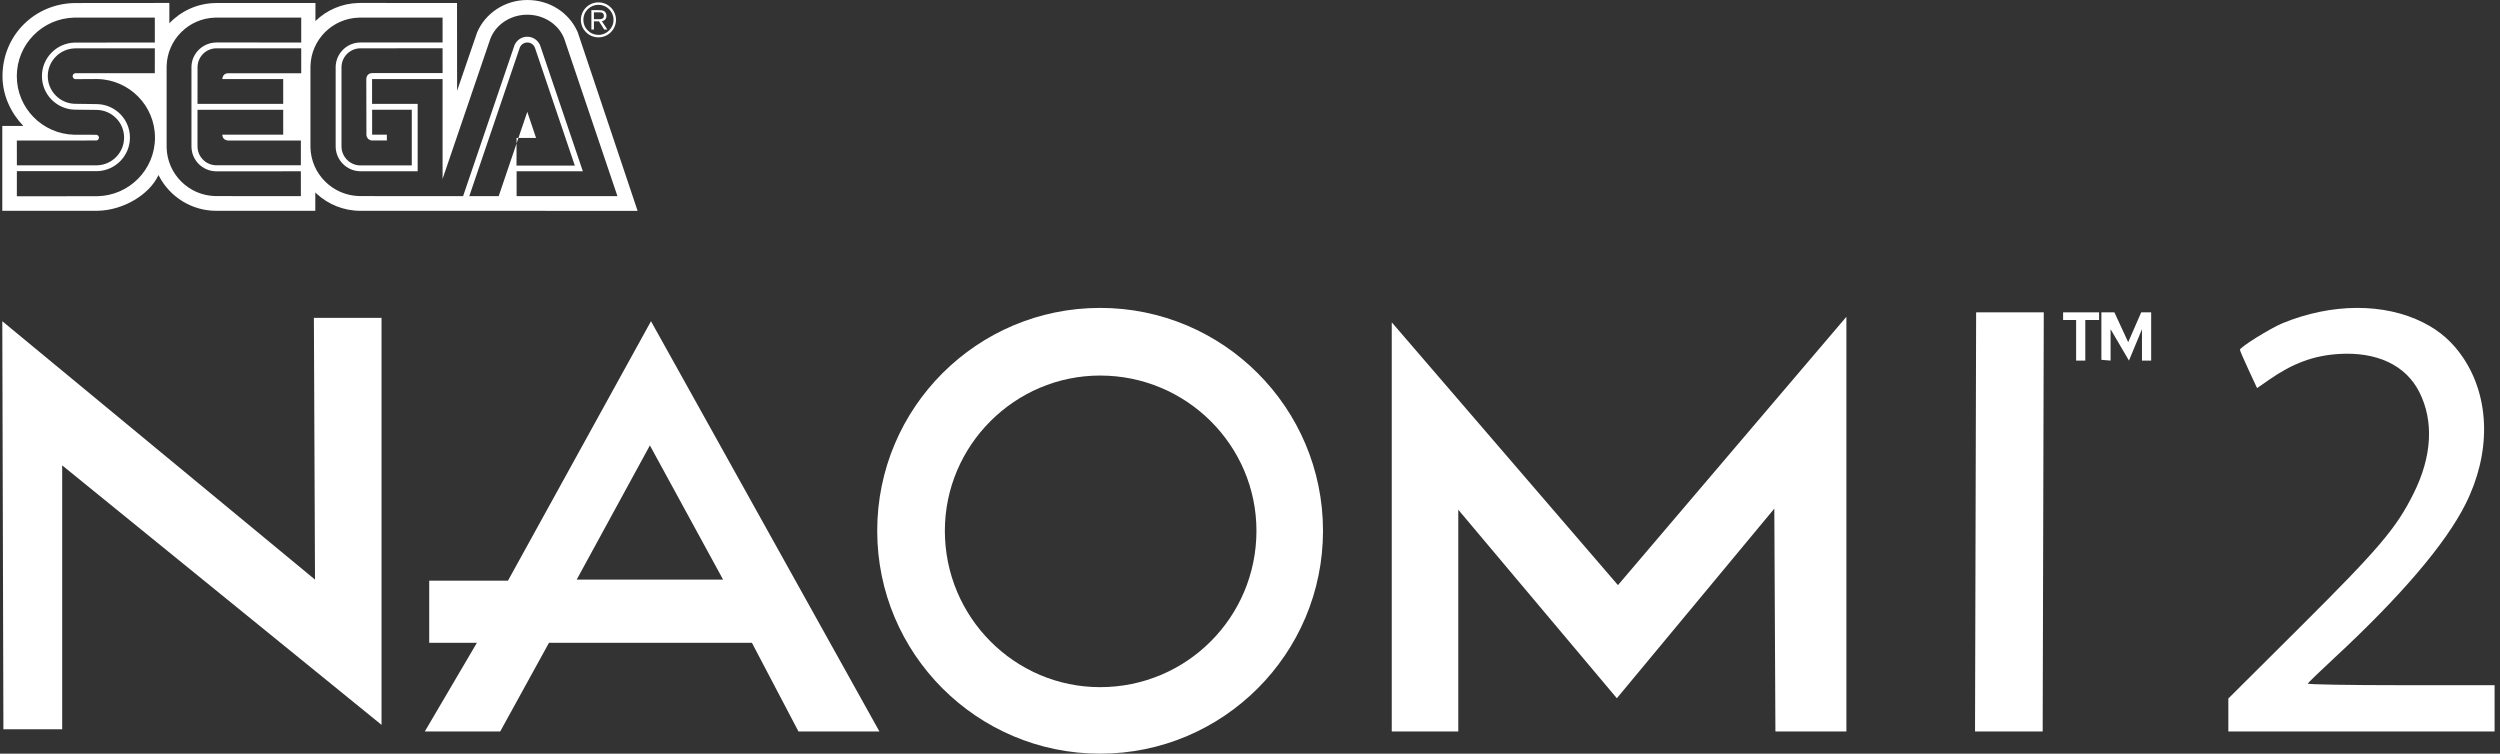 <svg width="544" height="164" viewBox="0 0 544 164" fill="none" xmlns="http://www.w3.org/2000/svg">
<rect x="0" y="0" width="544" height="164" fill="#333333" stroke="none"/>
<path fill-rule="evenodd" clip-rule="evenodd" d="M83.021 157.727V69.172H68.302L68.545 126.118L0.5 69.896L0.74 158.694H13.53V101.265L83.021 157.727ZM92.433 159.173L103.774 139.87H93.397V126.36H110.53L141.656 69.896L191.364 159.173H173.75L163.616 139.87H119.46L108.843 159.173H92.433ZM125.491 126.118H157.342L141.417 96.92L125.491 126.118ZM317.322 159.173H302.846V70.136L352.069 127.322L401.775 68.932V159.173H386.329L386.092 110.675L351.827 151.938L317.322 110.914V159.173ZM429.766 159.173L430.006 67.965H444.724L444.485 159.173H429.766Z" fill="white"/>
<path fill-rule="evenodd" clip-rule="evenodd" d="M190.882 115.501C190.882 88.717 212.599 67 239.386 67C266.168 67 287.885 88.717 287.885 115.501C287.885 142.283 266.168 164 239.386 164C212.599 164 190.882 142.283 190.882 115.501V115.501ZM239.386 149.524C258.208 149.524 273.403 134.32 273.403 115.501C273.403 96.922 258.205 81.719 239.386 81.719C220.805 81.719 205.601 96.922 205.601 115.501C205.601 134.32 220.802 149.524 239.386 149.524Z" fill="white"/>
<path d="M484.887 151.997V155.585V159.172H542.819V149.097H522.424C511.207 149.097 502.092 148.941 502.169 148.749C502.246 148.558 504.859 146.036 507.976 143.146C522.401 129.771 532.115 118.384 536.466 109.752C542.055 98.663 541.882 86.665 536.007 77.88C533.727 74.473 530.974 72.038 527.308 70.188C518.803 65.895 507.415 65.94 496.734 70.309C494.073 71.397 487.406 75.542 487.406 76.108C487.406 76.276 488.246 78.223 489.272 80.434L491.138 84.454L493.784 82.615C498.911 79.054 503.395 77.388 508.816 77.032C517.156 76.483 523.468 79.442 526.431 85.289C529.637 91.615 529.215 99.293 525.22 107.328C521.445 114.921 517.739 119.289 500.574 136.379L484.887 151.997Z" fill="white"/>
<path d="M451.763 69.632V78.465H453.761V69.632H456.764V67.965H448.932V69.632H451.763Z" fill="white"/>
<path d="M457.262 67.965V78.297L459.262 78.465V71.632L463.262 78.465L466.094 71.632V78.465H468.095V67.965H465.926L463.095 74.465L460.094 67.965H457.262Z" fill="white"/>
<path fill-rule="evenodd" clip-rule="evenodd" d="M114.748 0C119.652 0 123.753 2.767 125.595 6.752L125.714 7.019L138.74 45.88L78.426 45.873C74.741 45.873 71.387 44.452 68.876 42.136L68.609 41.884V45.869L47.075 45.873C41.66 45.873 36.965 42.816 34.623 38.347L34.476 38.06L34.417 38.231C32.474 42.309 26.955 45.726 21.317 45.865L20.979 45.869L0.5 45.873V27.401L5.083 27.408C2.377 24.587 0.542 20.779 0.542 16.581C0.552 7.622 7.578 0.819 16.208 0.664L16.525 0.661L36.851 0.643V5.065C39.323 2.46 42.825 0.772 46.688 0.666L47.076 0.66H68.642L68.634 4.586C71.068 2.214 74.342 0.747 77.992 0.649L78.384 0.643L99.447 0.654L99.464 19.755L103.806 7.097C105.519 2.986 109.756 0 114.748 0ZM33.693 10.523H16.445L16.218 10.527C12.988 10.646 10.397 13.307 10.397 16.56C10.397 19.816 12.987 22.467 16.218 22.586L21.193 22.654C25.129 22.781 28.275 25.995 28.275 29.942C28.275 33.892 25.129 37.114 21.193 37.241L20.951 37.245H3.671L3.664 42.712L20.933 42.694L21.24 42.691C28.163 42.529 33.725 36.884 33.725 29.953C33.725 23.007 28.163 17.362 21.24 17.2L20.933 17.196L16.448 17.221L16.354 17.213C16.045 17.167 15.808 16.898 15.808 16.574C15.808 16.25 16.045 15.98 16.354 15.934L16.448 15.927L33.686 15.931L33.693 10.523ZM47.114 3.832H65.547V9.25L47.114 9.246L46.89 9.251C44.069 9.365 41.78 11.615 41.668 14.378L41.663 14.592V31.843L41.668 32.071C41.783 34.936 44.074 37.166 46.895 37.275L47.114 37.28L65.466 37.273L65.47 42.678L47.114 42.67L46.824 42.667C41.056 42.516 36.41 37.881 36.26 32.132L36.256 31.844V14.651L36.26 14.363C36.41 8.614 41.056 3.986 46.824 3.835L47.114 3.832ZM114.744 3.199L114.459 3.203C110.774 3.314 107.687 5.571 106.622 8.656L106.543 8.901L96.304 38.928L96.304 17.2H80.961V22.601H90.882V37.266H78.465L78.247 37.261C75.436 37.15 73.159 34.881 73.044 32.066L73.039 31.843V14.651L73.043 14.433C73.155 11.616 75.414 9.364 78.227 9.25L78.45 9.246H96.304V3.832H78.409L78.12 3.835C72.353 3.986 67.708 8.614 67.558 14.363L67.554 14.651V31.844L67.558 32.132C67.71 37.881 72.394 42.516 78.161 42.667L78.45 42.67L96.304 42.678L96.304 42.673L100.771 42.674L111.951 9.845L112.028 9.676C112.518 8.679 113.542 7.992 114.734 7.992C115.92 7.992 116.948 8.679 117.443 9.67L117.52 9.838L126.829 37.266H112.413V42.673H134.352L122.942 8.914L122.865 8.675C121.809 5.586 118.715 3.318 115.036 3.203L114.744 3.199ZM113.134 10.297C113.409 9.679 114.026 9.247 114.748 9.247C115.521 9.247 116.181 9.743 116.415 10.432L125.082 36.035H112.391L112.402 31.22L112.812 30.012L116.646 30.012L114.737 24.338L112.812 30.012L112.405 30.012L112.402 31.22L108.518 42.673H102.121L113.08 10.432L113.134 10.297ZM96.303 10.508L78.449 10.512L78.243 10.517C76.121 10.622 74.42 12.323 74.316 14.444L74.311 14.651L74.311 31.843L74.317 32.05C74.421 34.176 76.122 35.887 78.244 35.992L78.45 35.997H89.602V23.88H80.974V29.299H84.176L84.186 30.571H80.999L80.87 30.565C80.276 30.503 79.8 30.022 79.74 29.428L79.733 29.299L79.705 17.196C79.707 17.09 79.754 16.043 80.817 15.918L80.984 15.906H96.31L96.303 10.508ZM16.448 3.832H33.686L33.693 9.26L16.445 9.264L16.203 9.268C12.274 9.395 9.124 12.613 9.124 16.56C9.124 20.517 12.274 23.735 16.203 23.862L21.178 23.919C24.418 24.038 27.002 26.686 27.002 29.942C27.002 33.201 24.418 35.853 21.178 35.971L20.951 35.976H3.671L3.664 30.585L20.909 30.571L21 30.565C21.298 30.521 21.535 30.264 21.535 29.953C21.535 29.635 21.298 29.378 21 29.333L20.909 29.327L16.448 29.32L16.142 29.316C9.225 29.154 3.657 23.513 3.657 16.574C3.657 9.636 9.225 3.997 16.142 3.835L16.448 3.832ZM61.625 23.887H42.978V31.844C42.978 34.054 44.72 35.853 46.907 35.96L47.114 35.965L65.466 35.958L65.47 30.578L49.657 30.578C49.557 30.575 48.5 30.519 48.385 29.465L48.375 29.299H61.625V23.887ZM47.114 10.512H65.547V15.938H49.666L49.5 15.945C48.603 16.03 48.421 16.8 48.385 17.09L48.376 17.2H61.625V22.601H42.978L42.985 14.651L42.99 14.444C43.097 12.255 44.893 10.512 47.114 10.512Z" fill="white"/>
<path fill-rule="evenodd" clip-rule="evenodd" d="M132.92 7.014C132.199 7.73 131.238 8.129 130.217 8.129C129.199 8.129 128.242 7.73 127.525 7.014C126.798 6.291 126.4 5.337 126.4 4.316C126.4 2.218 128.116 0.516 130.217 0.516C131.238 0.516 132.199 0.914 132.92 1.627C133.639 2.351 134.042 3.302 134.042 4.315C134.042 5.336 133.639 6.29 132.92 7.014ZM127.899 2.001C127.274 2.62 126.938 3.444 126.938 4.315C126.938 5.192 127.273 6.014 127.899 6.632C128.521 7.251 129.346 7.59 130.217 7.59C132.032 7.59 133.507 6.122 133.507 4.315C133.507 3.444 133.164 2.62 132.545 2.001C131.923 1.382 131.098 1.046 130.217 1.046C129.346 1.046 128.522 1.382 127.899 2.001Z" fill="white"/>
<path fill-rule="evenodd" clip-rule="evenodd" d="M129.238 6.434V4.637H130.329L131.486 6.434H132.154L130.965 4.602C130.971 4.601 130.978 4.599 130.986 4.598C131.219 4.551 131.972 4.4 131.972 3.445C131.972 3.053 131.839 2.7 131.521 2.466C131.198 2.222 130.858 2.218 130.284 2.211C130.274 2.211 130.265 2.211 130.255 2.211H128.686V6.434H129.238ZM130.36 4.172H129.238V2.68H130.329C130.34 2.68 130.352 2.68 130.363 2.68C130.673 2.679 130.941 2.679 131.154 2.858C131.395 3.054 131.406 3.337 131.406 3.449C131.406 3.756 131.266 4.036 130.875 4.13C130.707 4.172 130.539 4.172 130.36 4.172Z" fill="white"/>
</svg>
